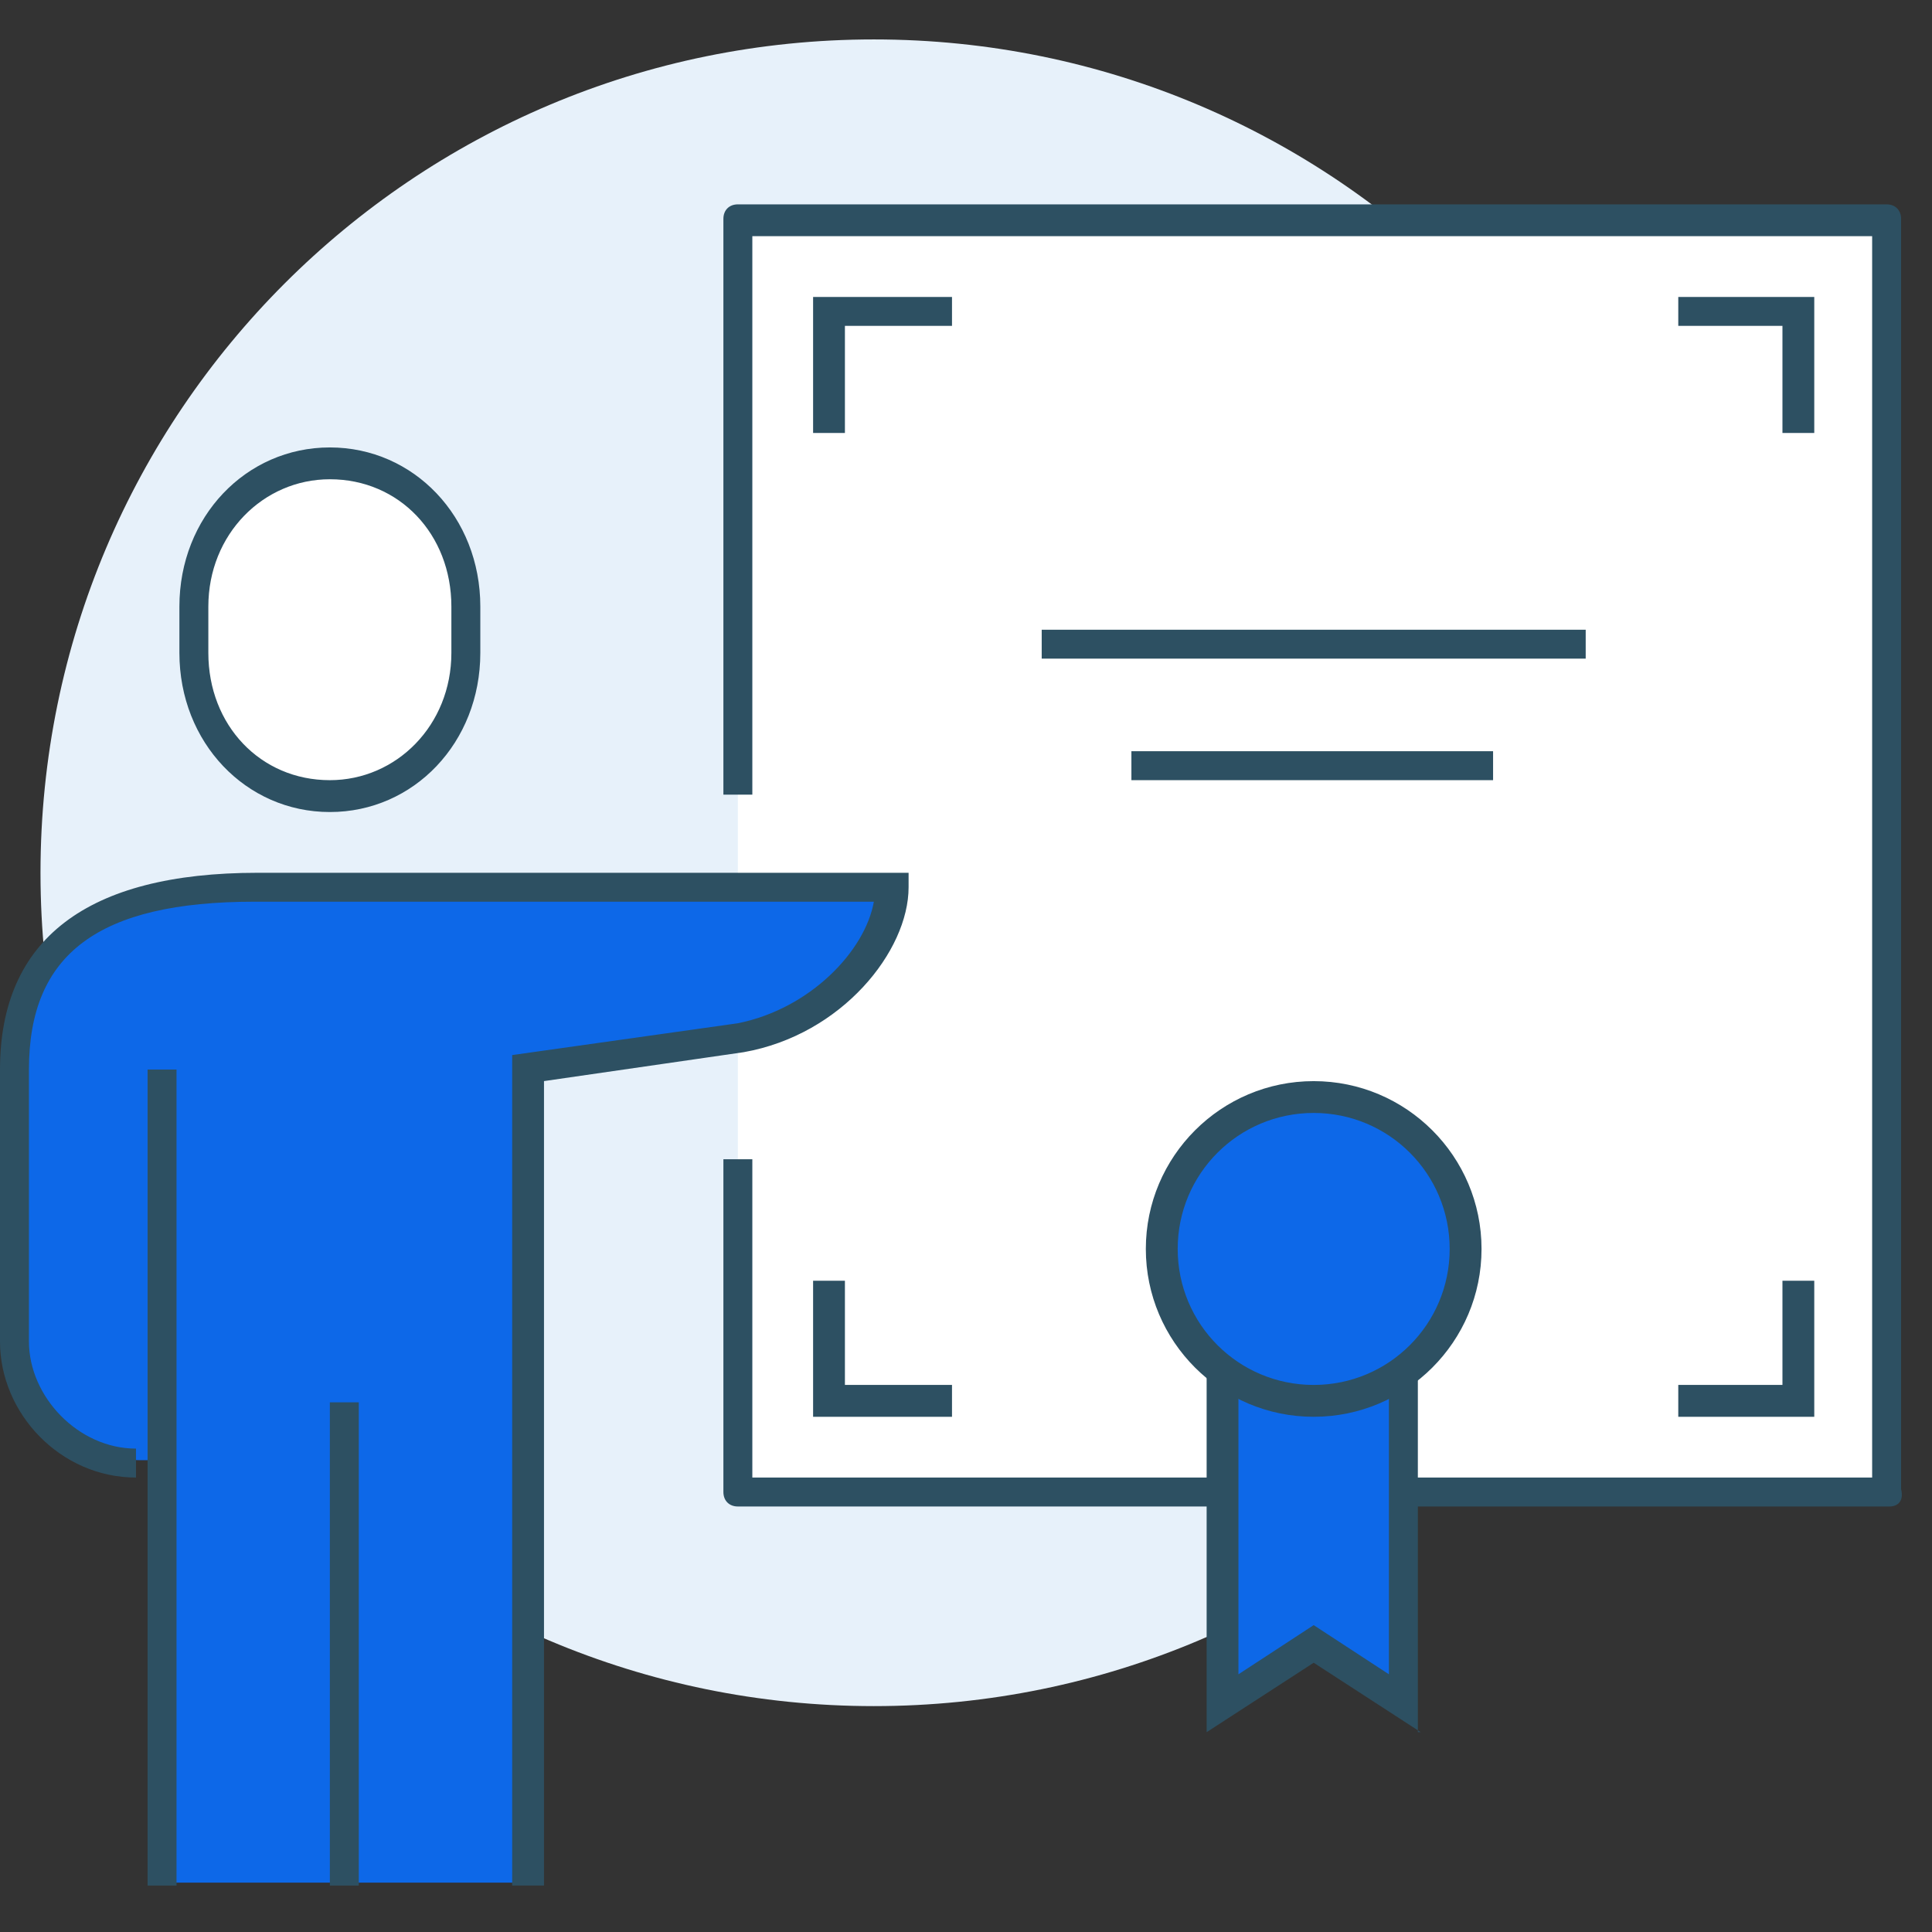 <svg id="SvgjsSvg1067" width="288" height="288" xmlns="http://www.w3.org/2000/svg" version="1.1" xmlns:xlink="http://www.w3.org/1999/xlink" xmlns:svgjs="http://svgjs.com/svgjs"><rect width="100%" height="100%" fill="#333333" stroke="none"/><defs id="SvgjsDefs1068"></defs><g id="SvgjsG1069"><svg xmlns="http://www.w3.org/2000/svg" fill="none" viewBox="0 0 49 47" width="288" height="288"><path fill="#e7f1fa" d="M22.163 42.271C33.836 42.271 43.299 32.809 43.299 21.136C43.299 9.463 33.836 0 22.163 0C10.49 0 1.027 9.463 1.027 21.136C1.027 32.809 10.49 42.271 22.163 42.271Z" class="colorE7F1FA svgShape"></path><path fill="#ffffff" d="M47.849 4.623H18.714V36.841H47.849V4.623Z" class="colorfff svgShape"></path><path fill="#2d5062" d="M47.922 37.208H18.714C18.494 37.208 18.347 37.061 18.347 36.841V28.401H19.081V36.474H47.482V4.99H19.081V19.154H18.347V4.55C18.347 4.33 18.494 4.183 18.714 4.183H47.849C48.069 4.183 48.216 4.33 48.216 4.55V36.767C48.289 37.061 48.142 37.208 47.922 37.208Z" class="color2D5062 svgShape"></path><path fill="#ffffff" d="M8.367 19.155C10.348 19.155 11.816 17.54 11.816 15.559V14.385C11.816 12.403 10.348 10.789 8.367 10.789C6.385 10.789 4.917 12.403 4.917 14.385V15.559C4.917 17.54 6.385 19.155 8.367 19.155Z" class="colorfff svgShape"></path><path fill="#2d5062" d="M8.366 19.595C6.238 19.595 4.55 17.833 4.55 15.558V14.384C4.55 12.109 6.238 10.348 8.366 10.348C10.495 10.348 12.182 12.109 12.182 14.384V15.558C12.182 17.833 10.495 19.595 8.366 19.595ZM8.366 11.155C6.678 11.155 5.284 12.549 5.284 14.384V15.558C5.284 17.393 6.605 18.787 8.366 18.787C10.054 18.787 11.448 17.393 11.448 15.558V14.384C11.448 12.549 10.127 11.155 8.366 11.155Z" class="color2D5062 svgShape"></path><path fill="#0d68e8" d="M6.458 21.503C7.852 21.503 21.356 21.503 22.603 21.503C22.603 23.044 20.916 24.952 18.787 25.319L13.43 26.053V46.748H4.256V36.033H3.523C1.908 36.033 0.44 34.639 0.44 32.951V26.053C0.294 22.677 2.789 21.503 6.458 21.503Z" class="colorF7E436 svgShape"></path><path fill="#2d5062" d="M13.723 46.821H12.99V25.759L18.714 24.952C20.549 24.585 21.943 23.117 22.163 21.869H6.458C2.495 21.869 0.734 23.191 0.734 26.126V33.024C0.734 34.419 1.981 35.74 3.449 35.74V36.474C1.541 36.474 0 34.859 0 33.024V26.126C0 22.824 2.202 21.136 6.532 21.136H23.044V21.503C23.044 23.117 21.356 25.245 18.861 25.686L13.797 26.419V46.821H13.723Z" class="color2D5062 svgShape"></path><path fill="#2d5062" d="M9.1 34.566H8.366V46.822H9.1V34.566zM4.477 26.126H3.743V46.822H4.477V26.126z" class="color2D5062 svgShape"></path><path fill="#0d68e8" d="M35.593 42.198L33.318 40.657L31.043 42.198V31.484H35.593V42.198Z" class="colorF7E436 svgShape"></path><path fill="#2d5062" d="M36.033 42.932L33.318 41.171L30.603 42.932V31.116H35.96V42.932H36.033ZM33.318 40.217L35.226 41.464V31.85H31.41V41.464L33.318 40.217Z" class="color2D5062 svgShape"></path><path fill="#0d68e8" d="M33.318 34.492C35.426 34.492 37.135 32.784 37.135 30.676C37.135 28.569 35.426 26.86 33.318 26.86C31.211 26.86 29.502 28.569 29.502 30.676C29.502 32.784 31.211 34.492 33.318 34.492Z" class="colorF7E436 svgShape"></path><path fill="#2d5062" d="M33.318 34.933C30.97 34.933 29.061 33.025 29.061 30.676 29.061 28.328 30.97 26.42 33.318 26.42 35.666 26.42 37.575 28.328 37.575 30.676 37.575 33.025 35.666 34.933 33.318 34.933zM33.318 27.227C31.41 27.227 29.869 28.768 29.869 30.676 29.869 32.584 31.41 34.125 33.318 34.125 35.226 34.125 36.767 32.584 36.767 30.676 36.767 28.768 35.226 27.227 33.318 27.227zM21.429 9.981H20.622V6.531H24.145V7.265H21.429V9.981zM46.014 9.981H45.207V7.265H42.565V6.531H46.014V9.981zM24.145 34.933H20.622V31.483H21.429V34.125H24.145V34.933zM46.014 34.933H42.565V34.125H45.207V31.483H46.014V34.933zM40.217 14.971H26.42V15.705H40.217V14.971zM37.868 18.053H28.695V18.787H37.868V18.053z" class="color2D5062 svgShape"></path></svg></g></svg>